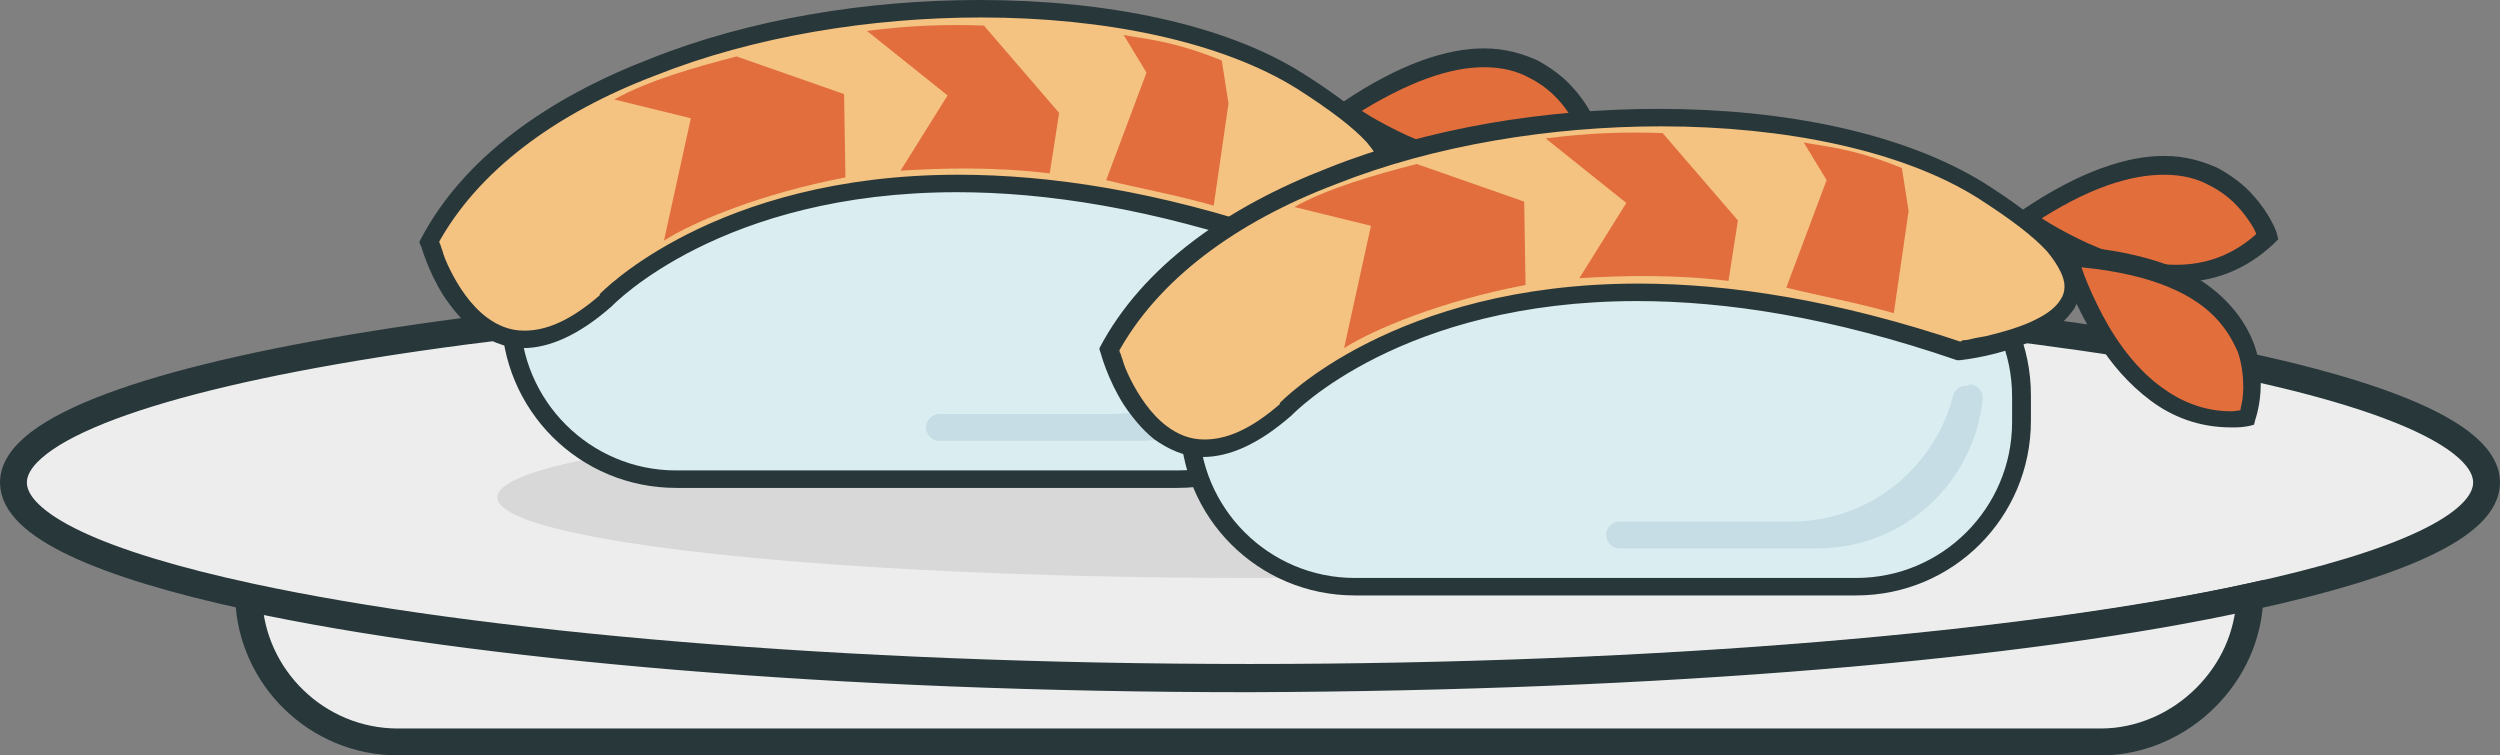 <?xml version="1.0" encoding="utf-8"?>
<!-- Generator: Adobe Illustrator 22.0.1, SVG Export Plug-In . SVG Version: 6.00 Build 0)  -->
<svg version="1.1" id="Layer_1" xmlns="http://www.w3.org/2000/svg" xmlns:xlink="http://www.w3.org/1999/xlink" x="0px" y="0px"
	 viewBox="0 0 186 56.2" style="enable-background:new 0 0 186 56.2;" xml:space="preserve">
<rect x="0" y="0" width="186" height="56.2" fill="#808080" stroke="none"/>
<style type="text/css">
	.st0{fill:#EDEDED;stroke:#28373A;stroke-width:2;stroke-miterlimit:10;}
	.st1{fill:#D8D8D8;}
	.st2{fill:#DAEDF1;}
	.st3{fill:#28373A;}
	.st4{fill:#C6DDE5;}
	.st5{fill:#F4C281;}
	.st6{fill:#E26E3D;}
	.st7{fill:#E26E3C;}
</style>
<g id="plate_3_">
	<path class="st0" d="M185,35.9c0,3.2-6.5,6.1-17.6,8.5c-16.7,3.6-43.8,6-74.4,6c-30.6,0-57.7-2.4-74.4-6C7.5,42,1,39.1,1,35.9
		c0-8,41.2-14.6,92-14.6S185,27.8,185,35.9z"/>
	<path class="st0" d="M167.4,44.4c-0.1,2.9-1.3,5.5-3.3,7.5c-2,2-4.8,3.3-7.8,3.3H29.6c-6,0-10.9-4.8-11.1-10.7
		c16.7,3.6,43.8,6,74.4,6C123.6,50.4,150.7,48.1,167.4,44.4z"/>
	<ellipse class="st1" cx="93" cy="37" rx="56" ry="6"/>
</g>
<g>
	<path class="st2" d="M87.6,35.6H50.3c-6.8,0-12.3-5.6-12.3-12.3v-1.9C37.9,14.5,43.5,9,50.3,9h37.3c6.8,0,12.3,5.6,12.3,12.3v1.9
		C99.9,30.1,94.4,35.6,87.6,35.6z"/>
	<path class="st3" d="M87.6,35.6V35H50.3c-3.2,0-6.1-1.3-8.2-3.4c-2.1-2.1-3.4-5-3.4-8.2v-1.9c0-3.2,1.3-6.1,3.4-8.2
		c2.1-2.1,5-3.4,8.2-3.4h37.3c3.2,0,6.1,1.3,8.2,3.4c2.1,2.1,3.4,5,3.4,8.2v1.9c0,3.2-1.3,6.1-3.4,8.2c-2.1,2.1-5,3.4-8.2,3.4V35.6
		v0.7c7.2,0,13-5.8,13-13v-1.9c0-7.2-5.8-13-13-13H50.3c-7.2,0-13,5.8-13,13v1.9c0,7.2,5.8,13,13,13h37.3V35.6z"/>
	<path class="st4" d="M95.9,20.6c0.6,0,1.1,0.5,1,1.2c-0.7,6.2-5.9,11-12.3,11H69.9c-0.6,0-1-0.5-1-1c0-0.6,0.5-1,1-1h12.8
		c5.8,0,10.6-4,12-9.3c0.1-0.5,0.5-0.8,1-0.8H95.9z"/>
	<path class="st5" d="M31.9,18c9.6-18.1,48.7-22,64.9-12s-1.5,12-1.5,12c-34.9-12-50.2,4.3-50.2,4.3C35.4,30.8,31.9,18,31.9,18z"/>
	<path class="st3" d="M31.9,18l0.6,0.3c3-5.6,8.9-9.9,16.3-12.7c7.3-2.9,16-4.3,24.2-4.3c9.2,0,17.9,1.8,23.5,5.3
		c2.5,1.6,4.2,2.9,5.2,4c0.5,0.6,0.8,1.1,1,1.5c0.2,0.4,0.3,0.8,0.3,1.1c0,0.4-0.1,0.7-0.3,1c-0.3,0.5-0.9,1-1.7,1.4
		c-1.1,0.6-2.6,1-3.8,1.3c-0.6,0.1-1.1,0.2-1.5,0.3c-0.2,0-0.3,0-0.4,0.1l-0.1,0l0,0l0.1,0.7l0.2-0.6C86.1,14.2,78.1,13,71.3,13
		c-18.2,0-26.6,8.8-26.7,8.9l0.5,0.5l-0.4-0.5c-2.4,2.1-4.2,2.7-5.7,2.7c-1.1,0-2-0.4-2.8-1c-1.2-0.9-2.1-2.3-2.7-3.5
		c-0.3-0.6-0.5-1.1-0.6-1.5c-0.1-0.2-0.1-0.4-0.2-0.5l0-0.1l0,0L31.9,18l0.6,0.3L31.9,18l-0.6,0.2c0,0,0.5,1.9,1.7,3.8
		c0.6,0.9,1.4,1.9,2.3,2.6c1,0.7,2.2,1.3,3.6,1.3c1.9,0,4.1-0.9,6.6-3.1l0,0l0,0l0,0c0.2-0.2,8.2-8.5,25.7-8.5
		c6.6,0,14.5,1.2,23.8,4.4l0.1,0l0.1,0c0,0,2.1-0.2,4.3-1c1.1-0.4,2.2-0.9,3.1-1.6c0.4-0.3,0.8-0.8,1.1-1.2c0.3-0.5,0.4-1,0.4-1.6
		c0-0.5-0.1-1.1-0.4-1.7c-0.4-0.9-1.1-1.8-2.2-2.8c-1.1-1-2.6-2.1-4.5-3.3C91.2,1.8,82.3,0,72.9,0c-8.4,0-17.1,1.4-24.6,4.4
		c-7.5,2.9-13.8,7.3-17,13.4L31.2,18l0.1,0.3L31.9,18z"/>
	<path class="st6" d="M62.8,7l0.1,6.2c-6.3,1.2-11.3,3.3-13.5,4.7l2-9.1l-5.7-1.4c2.5-1.4,6-2.4,9.1-3.2L62.8,7z"/>
	<path class="st6" d="M78.8,8.4l-0.7,4.5c-4.1-0.5-8-0.4-11.1-0.2l3.5-5.6l-6-4.8c3.1-0.4,5.7-0.5,8.7-0.4L78.8,8.4z"/>
	<path class="st6" d="M91.4,7.7l-1.1,7.6c-2.8-0.8-5.6-1.3-8-1.9l3-8l-1.7-2.8c1.5,0.3,3.6,0.4,7.3,1.9L91.4,7.7z"/>
	<path class="st7" d="M100.2,8.2c14.1-9.5,17.9,1.5,17.9,1.5C111.2,16.5,100.2,8.2,100.2,8.2z"/>
	<path class="st3" d="M100.2,8.2l0.4,0.5C104.8,6,108,5,110.4,5c1.4,0,2.5,0.3,3.4,0.8c1.4,0.7,2.3,1.7,2.9,2.6
		c0.3,0.4,0.5,0.8,0.6,1.1c0.1,0.1,0.1,0.3,0.1,0.3l0,0.1l0,0l0,0l0.6-0.2l-0.5-0.5c-1.9,1.8-4,2.5-6.2,2.5c-2.7,0-5.4-1-7.4-2
		c-1-0.5-1.9-1-2.5-1.4c-0.3-0.2-0.5-0.3-0.7-0.5c-0.1-0.1-0.1-0.1-0.2-0.1l0,0l0,0L100.2,8.2l0.4,0.5L100.2,8.2l-0.4,0.5
		c0,0,1.4,1.1,3.6,2.1c2.1,1.1,5,2.2,8,2.2c2.5,0,5-0.8,7.2-2.9l0.3-0.3l-0.1-0.4c0-0.1-0.5-1.5-1.8-2.9c-0.6-0.7-1.5-1.4-2.6-2
		c-1.1-0.5-2.4-0.9-4-0.9c-2.7,0-6.2,1.1-10.5,4l-0.8,0.5l0.7,0.6L100.2,8.2z"/>
	<path class="st7" d="M103.2,11c17,1,13.3,12,13.3,12C106.9,24.3,103.2,11,103.2,11z"/>
	<path class="st3" d="M103.2,11l0,0.7c5.8,0.4,9.1,1.9,10.9,3.7c0.9,0.9,1.4,1.8,1.8,2.7c0.3,0.9,0.4,1.8,0.4,2.6
		c0,0.7-0.1,1.2-0.2,1.6c0,0.2-0.1,0.4-0.1,0.5l0,0.1l0,0l0,0l0.2,0.1l-0.2-0.1l0,0l0.2,0.1l-0.2-0.1l0.6,0.2l-0.1-0.7
		c-0.4,0-0.8,0.1-1.1,0.1c-2,0-3.7-0.7-5.2-1.8c-2.2-1.6-3.8-4.1-4.8-6.2c-0.5-1-0.9-2-1.1-2.6c-0.1-0.3-0.2-0.6-0.3-0.8
		c0-0.1-0.1-0.2-0.1-0.2l0-0.1l0,0L103.2,11l0,0.7L103.2,11l-0.6,0.2c0,0,0.9,3.1,2.9,6.2c1,1.6,2.3,3.1,3.9,4.3c1.6,1.2,3.6,2,6,2
		c0.4,0,0.8,0,1.3-0.1l0.4-0.1l0.1-0.4c0,0,0.4-1.1,0.4-2.6c0-0.9-0.1-1.9-0.5-3c-0.6-1.6-1.8-3.3-3.9-4.7c-2.2-1.3-5.3-2.3-9.8-2.6
		l-0.9-0.1l0.2,0.9L103.2,11z"/>
</g>
<g>
	<path class="st2" d="M138.1,43.6h-37.3c-6.8,0-12.3-5.6-12.3-12.3v-1.9c0-6.8,5.6-12.3,12.3-12.3h37.3c6.8,0,12.3,5.6,12.3,12.3
		v1.9C150.5,38.1,144.9,43.6,138.1,43.6z"/>
	<path class="st3" d="M138.1,43.6V43h-37.3c-3.2,0-6.1-1.3-8.2-3.4c-2.1-2.1-3.4-5-3.4-8.2v-1.9c0-3.2,1.3-6.1,3.4-8.2
		c2.1-2.1,5-3.4,8.2-3.4h37.3c3.2,0,6.1,1.3,8.2,3.4c2.1,2.1,3.4,5,3.4,8.2v1.9c0,3.2-1.3,6.1-3.4,8.2c-2.1,2.1-5,3.4-8.2,3.4V43.6
		v0.7c7.2,0,13-5.8,13-13v-1.9c0-7.2-5.8-13-13-13h-37.3c-7.2,0-13,5.8-13,13v1.9c0,7.2,5.8,13,13,13h37.3V43.6z"/>
	<path class="st4" d="M146.5,28.6c0.6,0,1.1,0.5,1,1.2c-0.7,6.2-5.9,11-12.3,11h-14.7c-0.6,0-1-0.5-1-1c0-0.6,0.5-1,1-1h12.8
		c5.8,0,10.6-4,12-9.3c0.1-0.5,0.5-0.8,1-0.8H146.5z"/>
	<path class="st5" d="M82.5,26.1c9.6-18.1,48.7-22,64.9-12s-1.5,12-1.5,12c-34.9-12-50.2,4.3-50.2,4.3C86,38.8,82.5,26.1,82.5,26.1z
		"/>
	<path class="st3" d="M82.5,26.1l0.6,0.3c3-5.6,8.9-9.9,16.3-12.7c7.3-2.9,16-4.3,24.2-4.3c9.2,0,17.9,1.8,23.5,5.3
		c2.5,1.6,4.2,2.9,5.2,4c0.5,0.6,0.8,1.1,1,1.5c0.2,0.4,0.3,0.8,0.3,1.1c0,0.4-0.1,0.7-0.3,1c-0.3,0.5-0.9,1-1.7,1.4
		c-1.1,0.6-2.6,1-3.8,1.3c-0.6,0.1-1.1,0.2-1.5,0.3c-0.2,0-0.3,0-0.4,0.1l-0.1,0l0,0l0.1,0.7l0.2-0.6c-9.5-3.2-17.5-4.4-24.2-4.4
		c-18.2,0-26.6,8.8-26.7,8.9l0.5,0.5l-0.4-0.5c-2.4,2.1-4.2,2.7-5.7,2.7c-1.1,0-2-0.4-2.8-1c-1.2-0.9-2.1-2.3-2.7-3.5
		c-0.3-0.6-0.5-1.1-0.6-1.5c-0.1-0.2-0.1-0.4-0.2-0.5l0-0.1l0,0L82.5,26.1l0.6,0.3L82.5,26.1l-0.6,0.2c0,0,0.5,1.9,1.7,3.8
		c0.6,0.9,1.4,1.9,2.3,2.6c1,0.7,2.2,1.3,3.6,1.3c1.9,0,4.1-0.9,6.6-3.1l0,0l0,0l0,0c0.2-0.2,8.2-8.5,25.7-8.5
		c6.6,0,14.5,1.2,23.8,4.4l0.1,0l0.1,0c0,0,2.1-0.2,4.3-1c1.1-0.4,2.2-0.9,3.1-1.6c0.4-0.3,0.8-0.8,1.1-1.2c0.3-0.5,0.4-1,0.4-1.6
		c0-0.5-0.1-1.1-0.4-1.7c-0.4-0.9-1.1-1.8-2.2-2.8c-1.1-1-2.6-2.1-4.5-3.3c-6-3.7-14.8-5.5-24.2-5.5c-8.4,0-17.1,1.4-24.6,4.4
		c-7.5,2.9-13.8,7.3-17,13.4L81.8,26l0.1,0.3L82.5,26.1z"/>
	<path class="st6" d="M113.4,15l0.1,6.2c-6.3,1.2-11.3,3.3-13.5,4.7l2-9.1l-5.7-1.4c2.5-1.4,6-2.4,9.1-3.2L113.4,15z"/>
	<path class="st6" d="M129.3,16.4l-0.7,4.5c-4.1-0.5-8-0.4-11.1-0.2l3.5-5.6l-6-4.8c3.1-0.4,5.7-0.5,8.7-0.4L129.3,16.4z"/>
	<path class="st6" d="M142,15.7l-1.1,7.6c-2.8-0.8-5.6-1.3-8-1.9l3-8l-1.7-2.8c1.5,0.3,3.6,0.4,7.3,1.9L142,15.7z"/>
	<path class="st7" d="M150.8,16.2c14.1-9.5,17.9,1.5,17.9,1.5C161.7,24.5,150.8,16.2,150.8,16.2z"/>
	<path class="st3" d="M150.8,16.2l0.4,0.5c4.2-2.8,7.4-3.7,9.8-3.7c1.4,0,2.5,0.3,3.4,0.8c1.4,0.7,2.3,1.7,2.9,2.6
		c0.3,0.4,0.5,0.8,0.6,1.1c0.1,0.1,0.1,0.3,0.1,0.3l0,0.1l0,0l0,0l0.6-0.2l-0.5-0.5c-1.9,1.8-4,2.5-6.2,2.5c-2.7,0-5.4-1-7.4-2
		c-1-0.5-1.9-1-2.5-1.4c-0.3-0.2-0.5-0.3-0.7-0.5c-0.1-0.1-0.1-0.1-0.2-0.1l0,0l0,0L150.8,16.2l0.4,0.5L150.8,16.2l-0.4,0.5
		c0,0,1.4,1.1,3.6,2.1c2.1,1.1,5,2.2,8,2.2c2.5,0,5-0.8,7.2-2.9l0.3-0.3l-0.1-0.4c0-0.1-0.5-1.5-1.8-2.9c-0.6-0.7-1.5-1.4-2.6-2
		c-1.1-0.5-2.4-0.9-4-0.9c-2.7,0-6.2,1.1-10.5,4l-0.8,0.5l0.7,0.6L150.8,16.2z"/>
	<path class="st7" d="M153.8,19.1c17,1,13.3,12,13.3,12C157.5,32.3,153.8,19.1,153.8,19.1z"/>
	<path class="st3" d="M153.8,19.1l0,0.7c5.8,0.4,9.1,1.9,10.9,3.7c0.9,0.9,1.4,1.8,1.8,2.7c0.3,0.9,0.4,1.8,0.4,2.6
		c0,0.7-0.1,1.2-0.2,1.6c0,0.2-0.1,0.4-0.1,0.5l0,0.1l0,0l0,0l0.2,0.1l-0.2-0.1l0,0l0.2,0.1l-0.2-0.1l0.6,0.2l-0.1-0.7
		c-0.4,0-0.8,0.1-1.1,0.1c-2,0-3.7-0.7-5.2-1.8c-2.2-1.6-3.8-4.1-4.8-6.2c-0.5-1-0.9-2-1.1-2.6c-0.1-0.3-0.2-0.6-0.3-0.8
		c0-0.1-0.1-0.2-0.1-0.2l0-0.1l0,0L153.8,19.1l0,0.7L153.8,19.1l-0.6,0.2c0,0,0.9,3.1,2.9,6.2c1,1.6,2.3,3.1,3.9,4.3
		c1.6,1.2,3.6,2,6,2c0.4,0,0.8,0,1.3-0.1l0.4-0.1l0.1-0.4c0,0,0.4-1.1,0.4-2.6c0-0.9-0.1-1.9-0.5-3c-0.6-1.6-1.8-3.3-3.9-4.7
		c-2.2-1.3-5.3-2.3-9.8-2.6l-0.9-0.1l0.2,0.9L153.8,19.1z"/>
</g>
</svg>
